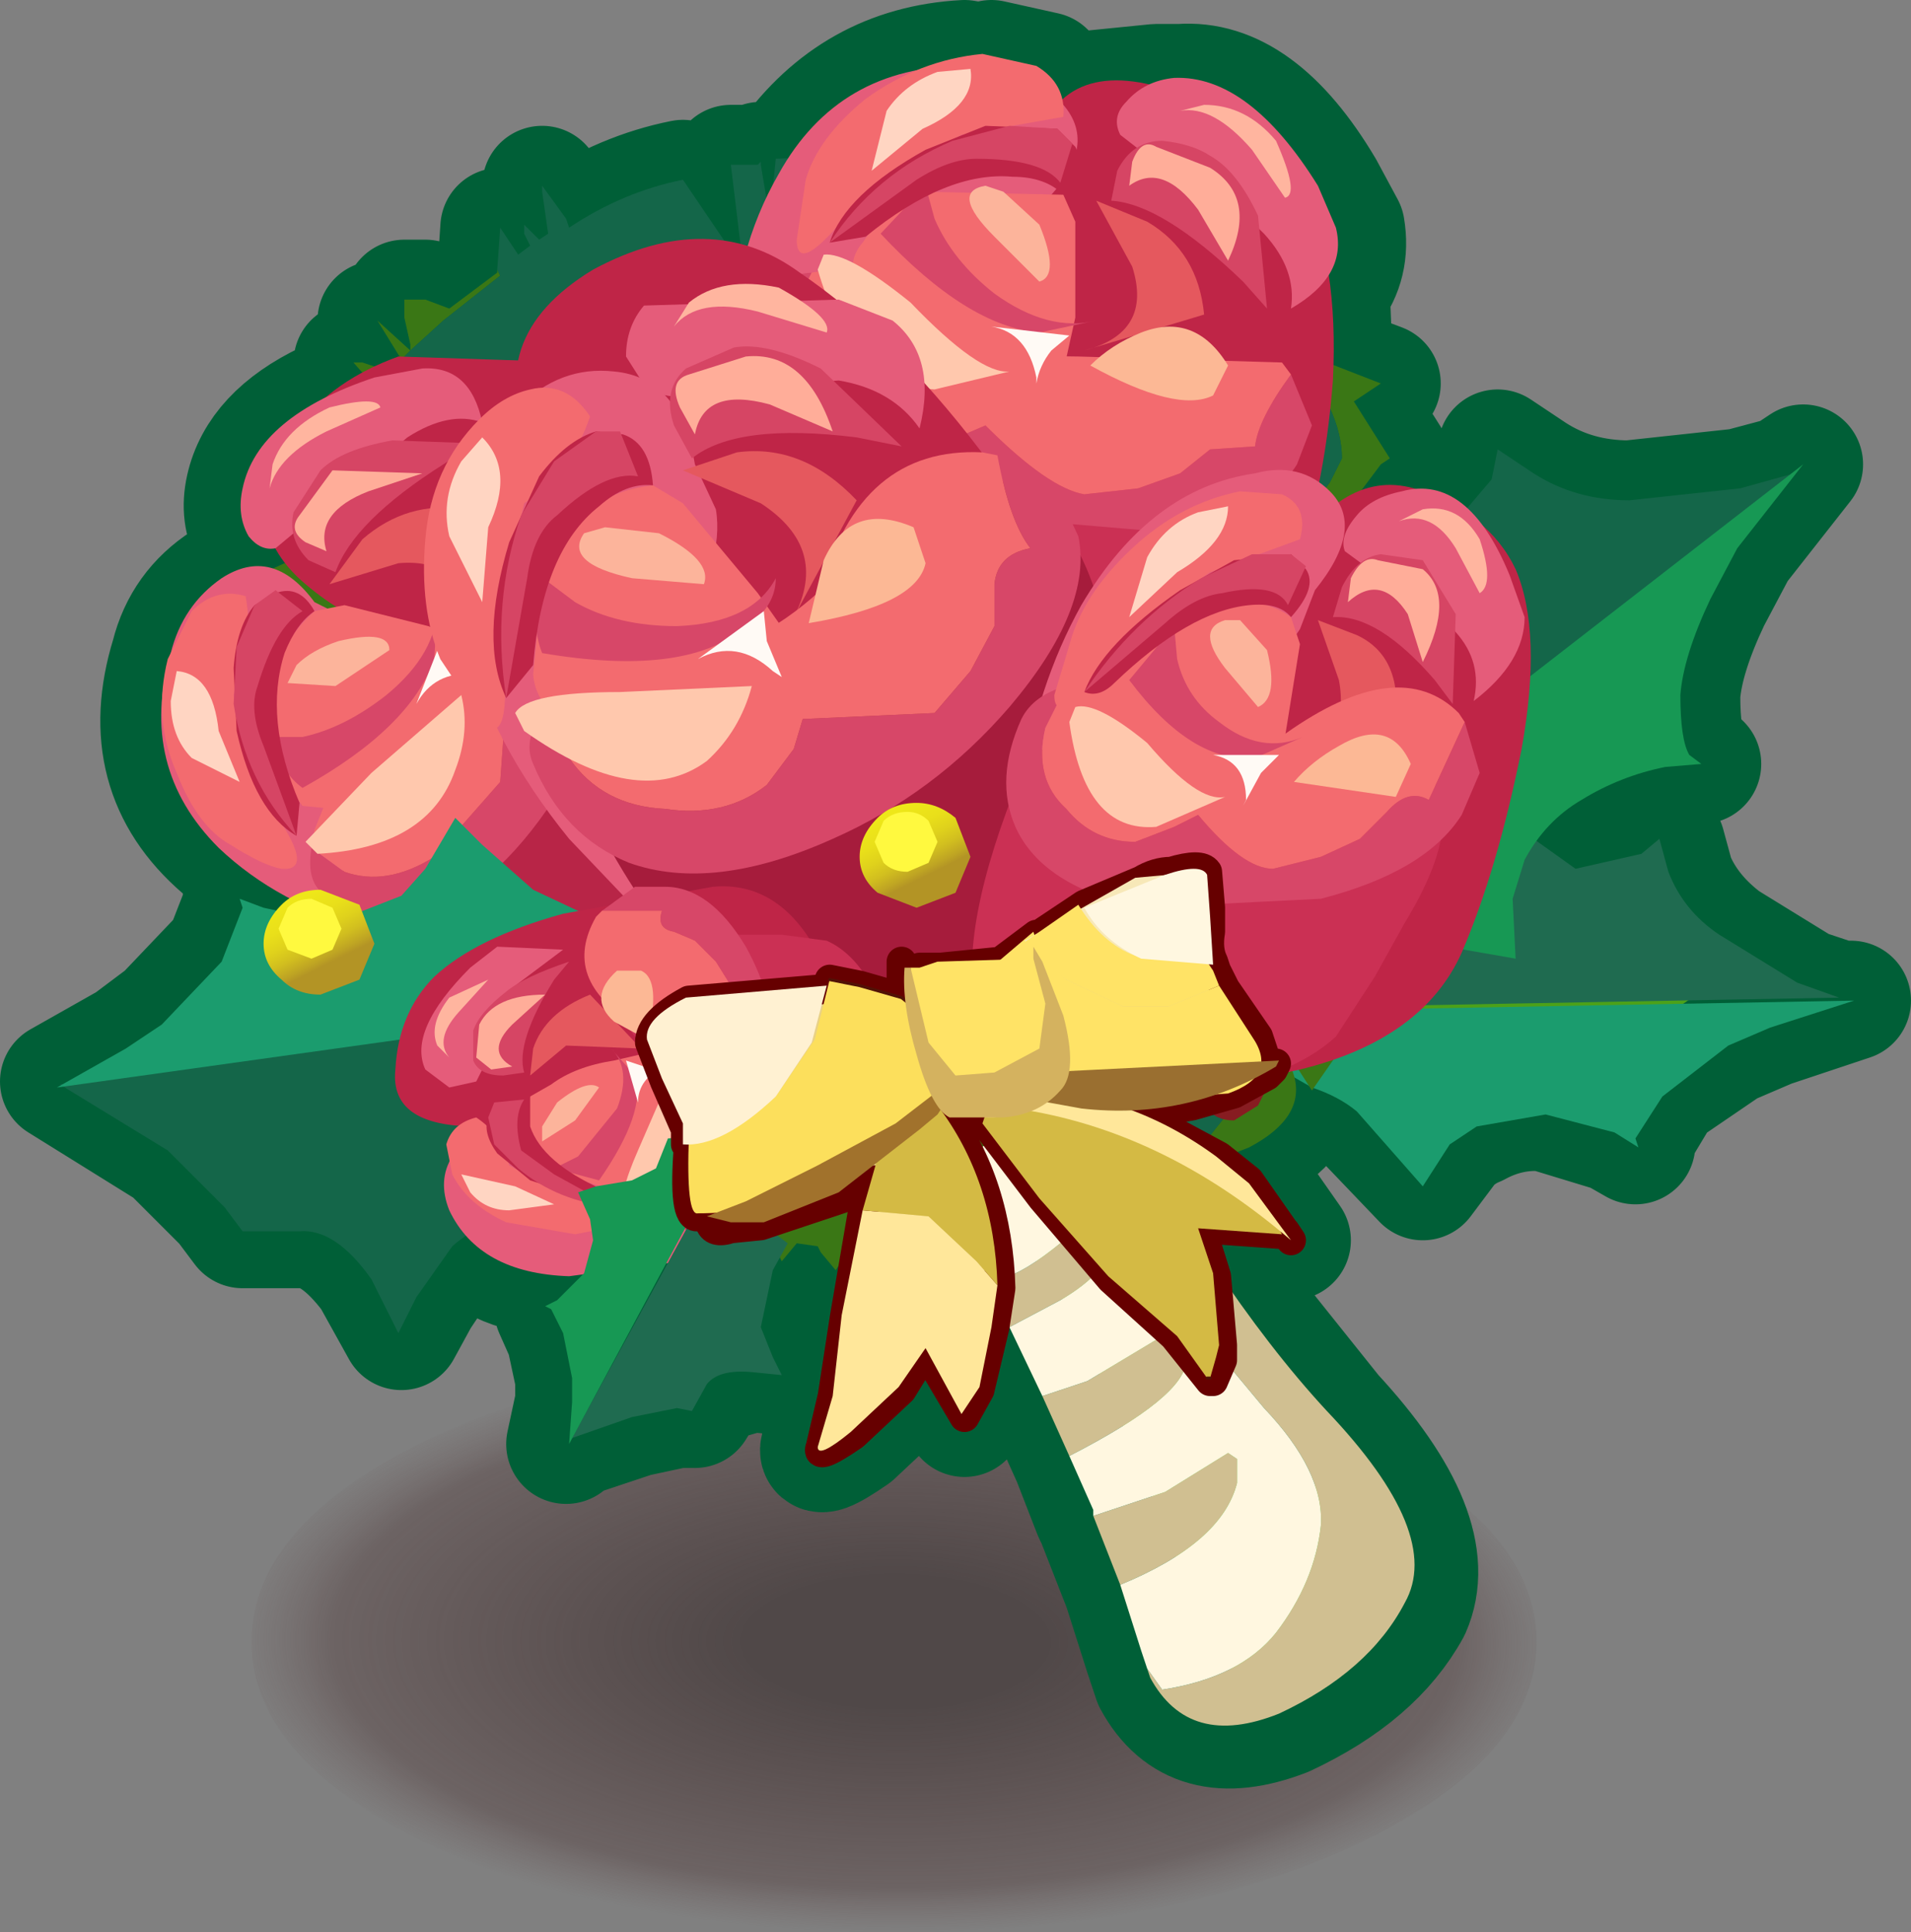 <?xml version="1.0" encoding="UTF-8" standalone="no"?>
<svg xmlns:xlink="http://www.w3.org/1999/xlink" height="32.25px" width="31.9px" xmlns="http://www.w3.org/2000/svg">
  <rect width="100%" height="100%" fill="#808080" stroke="none"/>
  <g transform="matrix(1.0, 0.0, 0.0, 1.0, 2.4, -0.05)">
    <path d="M4.9 24.0 Q8.05 22.6 12.55 22.6 16.95 22.6 20.1 24.0 23.25 25.45 23.25 27.45 23.25 29.45 20.1 30.9 16.95 32.3 12.55 32.3 8.05 32.3 4.9 30.9 1.8 29.45 1.8 27.45 1.8 25.45 4.9 24.0" fill="url(#gradient0)" fill-rule="evenodd" stroke="none"/>
    <path d="M23.2 7.95 Q23.9 8.4 24.8 8.4 L26.65 8.2 27.4 8.0 27.7 7.8 26.6 9.2 26.15 10.05 Q25.7 11.0 25.65 11.65 25.65 12.4 25.8 12.65 L26.0 12.8 25.4 12.85 Q24.65 13.0 24.0 13.4 L23.15 14.2 Q23.55 14.6 24.0 14.6 L25.1 14.4 25.4 14.15 25.55 14.7 Q25.8 15.3 26.4 15.75 L27.7 16.55 28.3 16.75 28.5 16.75 27.15 17.2 26.45 17.5 25.35 18.25 24.9 19.0 24.9 19.15 24.55 18.95 23.4 18.6 Q22.8 18.55 22.25 18.85 22.0 18.95 21.8 19.15 L21.35 19.75 20.25 18.6 19.55 18.15 19.5 18.25 19.4 18.1 19.2 18.1 Q19.4 18.75 18.45 19.2 L18.0 19.45 18.45 19.75 19.15 20.75 19.05 20.65 17.65 20.55 17.85 21.1 17.85 21.15 19.85 23.65 Q21.7 25.65 21.15 26.9 20.55 28.0 19.05 28.7 17.5 29.3 16.85 28.1 L16.8 27.95 16.7 27.65 16.35 26.55 15.9 25.4 15.85 25.3 15.5 24.4 15.05 23.4 14.45 22.2 14.25 21.85 14.2 22.2 13.95 23.25 13.7 23.7 13.05 22.6 12.65 23.25 11.85 24.0 Q11.2 24.45 11.3 24.2 L11.5 23.35 11.7 22.05 11.9 20.85 11.65 20.85 11.65 21.1 11.55 21.25 11.3 20.95 11.25 20.85 10.9 20.8 10.65 21.1 10.55 21.25 Q10.3 21.8 10.35 22.15 L10.55 22.7 10.65 23.0 10.15 22.95 9.45 23.15 9.2 23.55 8.9 23.55 8.2 23.7 7.15 24.05 8.25 22.0 7.05 24.15 7.2 23.45 7.2 23.05 7.05 22.35 6.85 21.9 6.95 21.75 7.35 21.4 7.05 21.35 Q5.9 21.35 5.35 20.65 L5.2 20.8 4.6 21.7 4.3 22.25 3.8 21.35 Q3.2 20.55 2.65 20.55 L1.65 20.55 1.35 20.15 0.45 19.25 -1.4 18.1 -0.25 17.45 0.35 17.0 1.35 15.95 1.7 15.05 1.65 14.9 2.1 15.1 2.3 15.2 2.3 15.15 2.45 15.05 1.3 14.2 Q-0.15 12.95 0.45 11.0 0.65 10.2 1.35 9.75 L2.1 9.6 2.3 9.5 2.15 9.25 1.8 9.0 Q1.6 8.65 1.7 8.2 1.9 7.3 3.05 6.75 L3.65 6.3 3.5 6.1 3.65 6.1 3.9 6.25 4.25 6.1 4.3 6.1 4.3 6.05 3.9 5.4 4.45 5.9 4.45 5.8 4.35 5.35 4.35 5.05 4.7 5.05 5.1 5.2 5.9 4.6 5.95 3.85 6.25 4.3 6.45 4.15 6.35 3.95 6.35 3.8 6.6 4.05 6.75 3.95 6.65 3.25 6.65 3.15 7.05 3.7 7.1 3.85 Q8.0 3.25 9.0 3.05 L9.65 4.0 9.95 4.05 9.8 2.8 10.25 2.8 10.3 2.75 10.3 2.8 10.35 3.45 10.5 3.1 10.55 2.7 10.75 2.7 Q11.85 1.15 13.7 1.05 L14.0 1.1 14.15 1.05 15.05 1.25 15.4 1.6 16.9 1.45 17.05 1.45 17.3 1.45 Q18.6 1.35 19.7 3.2 L20.05 3.85 Q20.15 4.45 19.8 4.9 L19.85 6.15 20.65 6.45 20.2 6.75 20.8 7.7 20.65 7.8 20.35 8.25 Q20.7 8.1 21.1 8.25 21.7 8.1 22.15 8.6 L22.5 8.05 22.6 7.55 23.2 7.95 M8.25 22.0 L8.65 21.25 8.25 22.0 M-1.4 18.1 L0.95 17.75 3.35 17.35 0.95 17.75 -1.4 18.1" fill="#4ca119" fill-rule="evenodd" stroke="none"/>
    <path d="M23.2 7.95 Q23.9 8.4 24.8 8.4 L26.65 8.2 27.4 8.0 27.7 7.8 26.6 9.2 26.15 10.05 Q25.7 11.0 25.65 11.65 25.65 12.4 25.8 12.65 L26.0 12.8 25.4 12.85 Q24.65 13.0 24.0 13.4 L23.15 14.2 Q23.55 14.6 24.0 14.6 L25.1 14.4 25.4 14.15 25.55 14.7 Q25.8 15.3 26.4 15.75 L27.7 16.55 28.3 16.75 28.5 16.75 27.15 17.2 26.45 17.5 25.35 18.25 24.9 19.0 24.9 19.15 24.55 18.95 23.4 18.6 Q22.8 18.55 22.25 18.85 22.0 18.95 21.8 19.15 L21.35 19.75 20.25 18.6 19.55 18.15 19.5 18.25 19.4 18.1 19.2 18.1 Q19.4 18.75 18.45 19.2 L18.0 19.45 18.45 19.75 19.15 20.75 19.05 20.65 17.65 20.55 17.85 21.1 17.85 21.15 19.85 23.65 Q21.7 25.65 21.15 26.9 20.55 28.0 19.05 28.7 17.5 29.3 16.85 28.1 L16.8 27.95 16.7 27.65 16.35 26.55 15.9 25.4 15.85 25.3 15.5 24.4 15.05 23.4 14.45 22.2 14.25 21.85 14.2 22.2 13.95 23.25 13.7 23.7 13.05 22.6 12.65 23.25 11.85 24.0 Q11.2 24.45 11.3 24.2 L11.5 23.35 11.7 22.05 11.9 20.85 11.65 20.85 11.65 21.1 11.55 21.25 11.3 20.95 11.25 20.85 10.9 20.8 10.65 21.1 10.55 21.25 Q10.3 21.8 10.35 22.15 L10.55 22.7 10.65 23.0 10.15 22.95 9.45 23.15 9.2 23.55 8.9 23.55 8.2 23.7 7.15 24.05 8.25 22.0 7.05 24.15 7.2 23.45 7.2 23.05 7.05 22.35 6.85 21.9 6.95 21.75 7.35 21.4 7.05 21.35 Q5.9 21.35 5.35 20.65 L5.2 20.8 4.6 21.7 4.3 22.25 3.8 21.35 Q3.2 20.55 2.65 20.55 L1.65 20.55 1.35 20.15 0.45 19.25 -1.4 18.1 -0.25 17.45 0.35 17.0 1.35 15.95 1.7 15.05 1.65 14.9 2.1 15.1 2.3 15.2 2.3 15.15 2.45 15.05 1.3 14.2 Q-0.15 12.95 0.45 11.0 0.65 10.2 1.35 9.75 L2.1 9.6 2.3 9.5 2.15 9.25 1.8 9.0 Q1.6 8.65 1.7 8.2 1.9 7.3 3.05 6.75 L3.65 6.3 3.5 6.1 3.65 6.1 3.9 6.25 4.25 6.1 4.3 6.1 4.3 6.05 3.9 5.4 4.45 5.9 4.45 5.8 4.35 5.35 4.35 5.05 4.7 5.05 5.1 5.2 5.9 4.6 5.95 3.85 6.25 4.3 6.45 4.15 6.35 3.95 6.35 3.8 6.6 4.05 6.75 3.95 6.65 3.25 6.65 3.15 7.05 3.7 7.1 3.85 Q8.0 3.25 9.0 3.05 L9.65 4.0 9.95 4.05 9.8 2.8 10.25 2.8 10.3 2.75 10.3 2.8 10.35 3.45 10.5 3.1 10.55 2.7 10.75 2.7 Q11.85 1.15 13.7 1.05 L14.0 1.1 14.15 1.05 15.05 1.25 15.4 1.6 16.9 1.45 17.05 1.45 17.3 1.45 Q18.6 1.35 19.7 3.2 L20.05 3.85 Q20.15 4.45 19.8 4.9 L19.85 6.15 20.65 6.45 20.2 6.75 20.8 7.7 20.65 7.8 20.35 8.25 Q20.7 8.1 21.1 8.25 21.7 8.1 22.15 8.6 L22.5 8.05 22.6 7.55 23.2 7.95 M3.35 17.35 L0.95 17.75 -1.4 18.1 M8.65 21.25 L8.25 22.0" fill="none" stroke="#005f37" stroke-linecap="round" stroke-linejoin="round" stroke-width="2.0"/>
    <path d="M12.45 12.65 L12.2 13.15 11.65 13.35 11.1 13.15 10.85 12.65 Q10.85 12.3 11.1 12.1 L11.65 11.9 12.2 12.1 12.45 12.65" fill="url(#gradient1)" fill-rule="evenodd" stroke="none"/>
    <path d="M12.0 12.45 L11.85 12.75 11.55 12.85 11.2 12.75 11.1 12.45 11.2 12.15 Q11.35 12.0 11.55 12.0 L11.85 12.15 12.0 12.45" fill="#fff93f" fill-rule="evenodd" stroke="none"/>
    <path d="M26.3 15.65 L27.6 16.45 28.3 16.7 17.35 16.9 Q17.35 16.65 18.2 16.3 L19.25 15.7 19.35 14.95 19.25 14.6 20.05 14.7 Q20.9 14.65 21.55 14.05 L22.15 13.45 22.4 13.05 22.85 13.8 23.9 14.55 25.0 14.3 25.3 14.05 25.45 14.6 Q25.7 15.25 26.3 15.65" fill="#1f6b50" fill-rule="evenodd" stroke="none"/>
    <path d="M27.15 17.2 L26.45 17.5 25.35 18.35 24.9 19.05 24.95 19.2 24.55 18.95 23.4 18.65 22.25 18.85 21.8 19.15 21.35 19.85 20.25 18.6 Q19.95 18.35 19.5 18.2 L19.15 18.0 18.8 18.3 18.5 17.85 17.75 17.15 17.6 16.95 28.55 16.75 27.15 17.2" fill="#1b9c6e" fill-rule="evenodd" stroke="none"/>
    <path d="M18.75 5.15 Q19.05 4.9 19.6 4.75 L19.2 5.55 19.75 6.1 20.65 6.45 20.2 6.75 20.8 7.7 20.65 7.8 20.2 8.4 21.4 9.2 21.4 9.15 21.7 10.8 21.1 10.85 21.75 11.15 21.75 11.75 21.75 12.1 21.85 12.15 22.25 12.4 22.3 12.5 21.75 12.9 21.8 12.9 22.25 13.25 21.55 13.7 21.3 14.75 20.6 16.2 20.9 16.75 20.65 16.75 Q20.85 16.9 20.65 16.85 20.5 16.8 20.3 17.1 L19.5 18.25 19.05 17.55 19.2 18.0 Q19.4 18.7 18.45 19.2 L15.8 20.25 15.5 19.8 15.45 19.85 15.35 20.35 15.25 20.4 14.5 19.45 14.65 20.55 14.55 20.6 14.0 19.95 13.7 20.75 11.95 20.85 11.65 20.85 11.65 21.1 11.55 21.25 11.3 20.95 11.25 20.85 10.9 20.8 10.65 21.1 10.6 21.0 10.55 20.8 9.15 20.5 8.9 20.15 8.65 20.25 8.6 20.35 8.45 20.3 8.25 20.05 7.9 19.8 7.65 19.9 7.6 20.0 6.75 19.5 6.7 19.5 6.45 19.75 6.45 19.35 6.3 19.25 6.05 19.3 5.55 19.15 5.5 18.65 4.9 18.45 3.9 18.05 4.3 17.35 4.2 17.3 3.2 17.55 3.8 16.75 3.2 16.65 3.15 16.25 3.05 15.8 2.7 15.75 2.7 15.35 2.75 15.2 2.85 15.05 Q2.3 14.0 2.25 12.65 L2.3 12.65 2.6 12.65 Q3.05 12.5 3.1 12.2 L2.2 11.9 2.55 11.55 2.6 11.55 2.25 11.25 2.2 11.25 2.3 10.2 1.8 9.7 2.35 9.45 2.4 9.45 2.55 9.0 2.45 8.95 2.25 8.6 2.3 8.6 2.75 8.7 2.8 8.4 2.85 8.35 Q3.2 7.4 3.85 6.5 L3.5 6.1 3.65 6.1 4.1 6.25 4.3 6.05 3.9 5.4 4.45 5.9 4.45 5.8 4.35 5.35 4.35 5.05 4.7 5.05 5.1 5.2 5.9 4.6 5.9 4.55 5.95 4.65 5.0 5.4 4.45 5.9 4.3 6.05 3.95 6.65 4.15 7.0 4.35 7.3 3.95 7.8 Q3.55 8.25 3.55 8.85 L3.65 10.1 3.4 10.95 3.2 11.6 3.6 12.0 4.3 12.35 3.75 13.15 3.35 13.95 3.65 14.5 Q3.95 14.9 4.3 14.9 L4.15 15.3 Q4.15 15.8 4.6 15.95 L5.7 16.2 5.85 17.15 5.95 18.0 Q6.1 18.0 6.1 18.1 L6.3 17.8 Q6.45 17.65 6.7 17.65 L7.15 18.15 Q7.5 18.6 8.25 18.45 L8.6 19.15 9.05 18.85 9.55 18.65 10.45 19.15 11.35 19.75 11.85 19.5 12.4 19.35 12.65 19.95 12.75 20.05 13.35 18.85 13.85 18.85 14.6 19.2 Q15.05 19.55 15.45 19.6 L15.7 19.0 Q16.65 19.55 16.95 19.55 17.25 19.55 17.8 19.0 L18.4 18.25 Q18.05 17.55 18.7 17.35 L19.6 17.3 19.9 16.85 20.2 16.1 Q20.15 15.8 20.5 15.55 L20.85 15.1 20.65 14.55 21.05 13.85 21.45 12.65 Q21.45 12.15 20.9 11.8 L21.25 11.45 20.9 10.65 20.4 9.85 20.55 9.7 20.75 9.65 20.0 9.15 19.5 8.5 19.8 8.1 20.0 7.7 Q20.0 6.9 19.2 5.95 18.9 5.65 18.75 5.15 M21.75 12.9 L21.7 12.8 21.7 12.9 21.75 12.9" fill="#3a7715" fill-rule="evenodd" stroke="none"/>
    <path d="M5.9 4.55 L5.95 3.85 6.25 4.3 6.45 4.15 6.35 3.95 6.35 3.8 6.6 4.05 6.75 3.95 6.65 3.25 6.65 3.15 7.05 3.7 7.1 3.85 Q8.0 3.25 9.0 3.05 L9.95 4.45 10.0 4.45 9.8 2.8 10.25 2.8 10.3 2.75 10.3 2.8 10.45 3.7 10.55 2.7 11.95 2.65 12.4 2.65 12.65 2.25 12.9 2.65 13.6 2.75 13.9 2.5 14.05 2.8 14.6 2.95 14.9 2.65 14.9 2.6 15.0 3.05 16.0 3.4 16.65 2.6 16.6 3.7 Q17.55 4.15 18.5 4.9 L18.75 5.15 Q18.9 5.65 19.2 5.95 20.0 6.9 20.0 7.7 L19.8 8.1 19.5 8.5 20.0 9.15 20.75 9.65 20.55 9.7 20.4 9.85 20.9 10.65 21.25 11.45 20.9 11.8 Q21.45 12.15 21.45 12.65 L21.05 13.85 20.65 14.55 20.85 15.1 20.5 15.55 Q20.15 15.8 20.2 16.1 L19.9 16.85 19.6 17.3 18.7 17.35 Q18.05 17.55 18.4 18.25 L17.8 19.0 Q17.25 19.55 16.95 19.55 16.65 19.55 15.7 19.0 L15.45 19.6 Q15.05 19.55 14.6 19.2 L13.85 18.85 13.35 18.85 12.75 20.05 12.65 19.95 12.4 19.35 11.85 19.5 11.35 19.75 10.45 19.15 9.55 18.65 9.05 18.85 8.6 19.15 8.25 18.45 Q7.5 18.6 7.15 18.15 L6.7 17.65 Q6.45 17.65 6.3 17.8 L6.1 18.1 Q6.1 18.0 5.95 18.0 L5.85 17.15 5.7 16.2 4.6 15.95 Q4.15 15.8 4.15 15.3 L4.3 14.9 Q3.95 14.9 3.65 14.5 L3.35 13.95 3.75 13.15 4.3 12.35 3.6 12.0 3.2 11.6 3.4 10.95 3.65 10.1 3.55 8.85 Q3.55 8.25 3.95 7.8 L4.35 7.3 4.15 7.0 3.95 6.65 4.3 6.05 4.45 5.9 5.0 5.4 5.95 4.65 5.9 4.55 M16.9 5.25 L16.0 5.15 15.3 5.0 14.25 5.05 14.2 4.15 14.0 4.15 Q12.45 4.95 11.65 4.6 11.1 4.45 10.45 5.0 L9.55 5.6 9.3 5.15 9.2 5.35 8.95 5.35 8.65 5.25 8.3 5.05 7.95 5.05 7.95 5.95 Q8.15 5.8 8.05 6.25 7.85 6.1 7.7 6.1 L7.8 6.3 7.4 6.3 6.5 5.8 Q6.9 6.75 6.9 7.95 L6.5 7.9 5.95 7.95 6.2 8.55 6.3 9.3 Q6.3 9.75 5.7 10.2 L5.05 10.75 5.35 11.45 5.5 12.05 5.3 12.5 4.7 12.55 4.55 14.0 Q4.55 14.6 4.9 14.55 L6.15 14.6 5.95 14.85 Q5.8 15.0 5.8 15.2 L7.15 15.55 8.85 15.8 Q8.6 17.2 9.65 17.2 L10.75 17.3 11.55 18.55 12.65 17.95 13.9 17.35 14.45 17.8 14.75 18.45 15.15 18.45 15.5 17.8 15.85 17.45 16.15 17.8 16.65 17.8 17.7 17.45 Q18.25 17.0 18.9 16.85 L18.7 16.4 19.5 16.4 19.3 14.6 Q19.3 13.95 19.55 13.6 19.7 13.4 20.3 13.1 L19.85 12.3 19.4 11.25 19.8 10.7 20.15 10.2 18.8 9.0 Q18.1 8.35 18.25 7.7 18.3 7.1 17.55 6.65 16.7 6.15 16.7 5.75 L16.9 5.25 M6.15 16.1 L6.25 16.25 6.8 16.1 6.15 16.1" fill="#146649" fill-rule="evenodd" stroke="none"/>
    <path d="M16.9 5.25 L16.7 5.75 Q16.7 6.15 17.55 6.65 18.3 7.1 18.25 7.7 18.1 8.35 18.8 9.0 L20.15 10.2 19.8 10.7 19.4 11.25 19.85 12.3 20.3 13.1 Q19.7 13.4 19.55 13.6 19.3 13.95 19.3 14.6 L19.5 16.4 18.7 16.4 18.9 16.85 Q18.25 17.0 17.7 17.45 L16.65 17.8 16.15 17.8 15.85 17.45 15.5 17.8 15.15 18.45 14.75 18.45 14.45 17.8 13.9 17.35 12.65 17.95 11.55 18.55 10.75 17.3 9.65 17.2 Q8.6 17.2 8.85 15.8 L7.15 15.55 5.8 15.2 Q5.8 15.0 5.95 14.85 L6.15 14.6 4.9 14.55 Q4.55 14.6 4.55 14.0 L4.7 12.55 5.3 12.5 5.5 12.05 5.35 11.45 5.05 10.75 5.7 10.2 Q6.3 9.75 6.3 9.3 L6.2 8.55 5.95 7.95 6.5 7.9 6.9 7.95 Q6.9 6.75 6.5 5.8 L7.4 6.3 7.8 6.3 7.7 6.1 Q7.85 6.1 8.05 6.25 8.15 5.8 7.95 5.95 L7.95 5.05 8.3 5.05 8.65 5.25 8.95 5.35 9.2 5.35 9.3 5.15 9.55 5.6 10.45 5.0 Q11.1 4.45 11.65 4.6 12.45 4.95 14.0 4.15 L14.2 4.15 14.25 5.05 15.3 5.0 16.0 5.15 16.9 5.25 M13.35 6.5 L12.15 7.25 11.0 6.95 10.0 6.4 9.1 7.8 8.0 9.3 8.0 9.4 7.85 9.4 7.05 9.75 Q6.35 10.0 6.45 10.35 L8.55 11.45 8.45 11.6 7.55 12.35 6.45 13.0 6.6 13.0 Q7.05 12.8 7.8 14.1 8.55 15.4 8.8 15.4 L9.5 14.65 10.4 13.75 10.7 13.55 10.6 13.85 10.45 14.8 13.2 16.4 Q13.2 14.7 13.7 14.45 L14.9 15.65 16.7 13.55 15.6 12.6 14.9 11.75 Q14.9 11.1 16.7 8.7 16.3 8.25 15.3 7.95 14.8 7.8 14.8 6.9 14.8 5.95 15.05 5.35 14.5 5.55 13.35 6.5" fill="#6cc237" fill-rule="evenodd" stroke="none"/>
    <path d="M13.35 6.5 Q14.5 5.55 15.05 5.35 14.8 5.95 14.8 6.9 14.8 7.8 15.3 7.95 16.3 8.25 16.7 8.7 14.9 11.1 14.9 11.75 L15.6 12.6 16.7 13.55 14.9 15.65 13.7 14.45 Q13.2 14.7 13.2 16.4 L10.45 14.8 10.6 13.85 10.7 13.55 10.4 13.75 9.5 14.65 8.8 15.4 Q8.55 15.4 7.8 14.1 7.05 12.8 6.6 13.0 L6.45 13.0 7.55 12.35 8.45 11.6 8.55 11.45 6.45 10.35 Q6.35 10.0 7.05 9.75 L7.85 9.4 8.0 9.4 8.0 9.3 9.1 7.8 10.0 6.4 11.0 6.95 12.15 7.25 13.35 6.5" fill="#88db54" fill-rule="evenodd" stroke="none"/>
    <path d="M5.6 9.55 L5.35 10.05 4.85 10.25 4.3 10.1 4.1 9.6 4.3 9.1 Q4.5 8.9 4.85 8.85 L5.35 9.05 5.6 9.55" fill="url(#gradient2)" fill-rule="evenodd" stroke="none"/>
    <path d="M5.15 9.35 L5.05 9.65 4.7 9.85 4.4 9.7 4.3 9.4 4.4 9.1 4.7 9.0 5.05 9.05 5.15 9.35" fill="#e51717" fill-rule="evenodd" stroke="none"/>
    <path d="M12.2 19.45 L11.9 20.1 Q11.65 20.4 11.2 20.4 10.8 20.4 10.5 20.1 10.2 19.9 10.2 19.5 10.2 19.1 10.5 18.75 10.8 18.5 11.2 18.5 L11.9 18.75 12.2 19.45" fill="url(#gradient3)" fill-rule="evenodd" stroke="none"/>
    <path d="M11.65 19.2 L11.5 19.6 11.05 19.75 10.65 19.6 10.5 19.2 Q10.5 18.95 10.65 18.8 10.85 18.65 11.05 18.65 L11.5 18.8 11.65 19.2" fill="#e51717" fill-rule="evenodd" stroke="none"/>
    <path d="M13.4 19.1 L13.25 19.55 12.75 19.75 12.3 19.55 12.05 19.1 12.25 18.65 Q12.4 18.45 12.7 18.45 L13.2 18.65 13.4 19.1" fill="url(#gradient4)" fill-rule="evenodd" stroke="none"/>
    <path d="M13.0 18.95 L12.9 19.2 12.6 19.3 12.3 19.2 12.2 18.95 12.3 18.65 12.6 18.55 12.9 18.65 13.0 18.95" fill="#e2dd27" fill-rule="evenodd" stroke="none"/>
    <path d="M18.8 18.1 L18.6 18.5 18.2 18.75 Q17.9 18.75 17.75 18.55 L17.55 18.15 17.75 17.7 Q17.9 17.55 18.2 17.55 L18.6 17.65 18.8 18.1" fill="url(#gradient5)" fill-rule="evenodd" stroke="none"/>
    <path d="M18.45 17.9 L18.35 18.2 18.1 18.3 17.8 18.2 17.7 17.95 17.8 17.75 Q17.95 17.6 18.1 17.6 L18.35 17.75 18.45 17.9" fill="#e51717" fill-rule="evenodd" stroke="none"/>
    <path d="M18.2 16.8 L18.05 17.15 17.7 17.3 17.3 17.15 17.15 16.8 17.3 16.45 Q17.45 16.3 17.7 16.3 L18.05 16.45 18.2 16.8" fill="url(#gradient6)" fill-rule="evenodd" stroke="none"/>
    <path d="M17.9 16.65 L17.8 16.9 17.6 16.95 17.4 16.9 17.3 16.65 17.4 16.45 17.6 16.4 17.8 16.45 17.9 16.65" fill="#fff93f" fill-rule="evenodd" stroke="none"/>
    <path d="M20.15 15.5 L19.95 16.0 19.45 16.2 Q19.1 16.2 18.9 16.0 L18.7 15.5 Q18.7 15.2 18.85 15.0 19.05 14.8 19.4 14.8 L19.9 15.0 20.15 15.5" fill="url(#gradient7)" fill-rule="evenodd" stroke="none"/>
    <path d="M19.75 15.3 L19.6 15.6 19.3 15.7 19.0 15.6 18.9 15.3 18.95 15.0 19.25 14.9 19.55 15.0 19.75 15.3" fill="#fff93f" fill-rule="evenodd" stroke="none"/>
    <path d="M20.9 11.65 L20.7 12.15 20.2 12.35 Q19.85 12.35 19.65 12.15 L19.45 11.65 Q19.45 11.35 19.6 11.15 19.8 10.95 20.15 10.95 L20.65 11.15 20.9 11.65" fill="url(#gradient8)" fill-rule="evenodd" stroke="none"/>
    <path d="M20.5 11.45 L20.35 11.75 20.05 11.85 19.75 11.75 19.65 11.45 19.7 11.15 20.0 11.05 20.3 11.15 20.5 11.45" fill="#fff93f" fill-rule="evenodd" stroke="none"/>
    <path d="M20.35 12.4 L20.2 12.75 19.85 12.9 19.45 12.75 19.3 12.4 19.45 12.05 Q19.6 11.9 19.85 11.9 20.05 11.9 20.2 12.05 L20.35 12.4" fill="url(#gradient9)" fill-rule="evenodd" stroke="none"/>
    <path d="M20.05 12.25 L19.95 12.5 19.75 12.55 19.55 12.5 19.45 12.25 19.55 12.05 19.75 12.0 19.95 12.05 20.05 12.25" fill="#fff93f" fill-rule="evenodd" stroke="none"/>
    <path d="M18.15 5.9 L17.95 6.35 17.45 6.55 Q17.15 6.55 16.95 6.35 L16.75 5.9 16.95 5.4 17.45 5.2 17.95 5.4 18.15 5.9" fill="url(#gradient10)" fill-rule="evenodd" stroke="none"/>
    <path d="M17.75 5.7 L17.6 6.0 17.35 6.1 17.05 6.0 16.9 5.7 17.05 5.45 Q17.15 5.3 17.35 5.3 L17.6 5.45 17.75 5.7" fill="#e51717" fill-rule="evenodd" stroke="none"/>
    <path d="M21.55 10.15 L21.25 10.95 Q20.95 11.3 20.45 11.3 20.0 11.3 19.65 10.95 19.3 10.65 19.3 10.2 19.3 9.75 19.6 9.45 19.95 9.15 20.4 9.15 20.9 9.15 21.2 9.45 L21.55 10.15" fill="url(#gradient11)" fill-rule="evenodd" stroke="none"/>
    <path d="M20.9 9.95 L20.7 10.35 20.25 10.55 Q19.95 10.55 19.8 10.35 L19.6 9.95 Q19.6 9.65 19.8 9.5 19.95 9.3 20.25 9.3 L20.7 9.5 20.9 9.95" fill="#e51717" fill-rule="evenodd" stroke="none"/>
    <path d="M10.75 10.5 Q10.3 12.65 8.75 12.45 7.15 12.3 6.15 11.15 L5.35 10.6 Q4.0 10.9 2.7 9.8 1.4 8.7 2.6 7.15 3.15 6.4 4.25 6.0 L7.3 6.1 Q9.0 6.7 10.1 7.45 11.2 8.25 10.75 10.5" fill="#bf2547" fill-rule="evenodd" stroke="none"/>
    <path d="M1.3 9.7 Q2.15 9.15 2.85 10.1 L3.35 10.35 Q3.85 10.9 3.75 12.2 3.65 13.5 4.8 14.8 L6.0 15.85 3.75 15.55 Q2.25 15.15 1.25 14.2 -0.1 12.85 0.45 10.95 0.65 10.15 1.3 9.7" fill="#e55c7a" fill-rule="evenodd" stroke="none"/>
    <path d="M5.35 8.55 L5.4 10.5 Q5.35 9.35 4.25 9.45 L3.1 9.8 3.65 9.05 Q4.4 8.4 5.35 8.55" fill="#e5585e" fill-rule="evenodd" stroke="none"/>
    <path d="M2.65 13.5 Q2.3 13.05 2.2 12.4 1.9 11.1 2.85 10.25 L3.35 10.15 4.75 10.5 5.55 10.85 Q6.25 11.3 5.85 12.2 5.45 13.25 4.2 13.65 L2.65 13.5" fill="#f36b6f" fill-rule="evenodd" stroke="none"/>
    <path d="M3.35 14.35 L3.75 13.25 4.3 12.75 5.0 12.35 Q5.9 11.7 5.75 9.9 5.7 8.7 6.6 8.05 7.65 7.25 8.95 8.55 L9.65 9.15 10.25 9.9 Q10.8 11.2 9.4 14.15 7.65 17.75 3.55 15.15 3.25 14.9 3.35 14.35" fill="#b82547" fill-rule="evenodd" stroke="none"/>
    <path d="M6.55 7.15 L7.4 7.05 Q7.7 7.15 8.0 7.4 8.65 8.1 8.3 9.95 7.9 11.7 7.0 13.15 5.95 14.85 4.75 15.25 3.8 15.55 3.05 15.0 2.7 14.8 2.8 14.2 L3.35 14.6 Q4.05 14.85 4.85 14.35 L5.95 13.1 6.0 12.4 5.9 12.0 Q7.15 11.25 7.4 10.7 L7.55 9.9 7.6 9.2 7.3 8.7 Q7.15 8.35 7.5 7.95 L6.55 7.15" fill="#d74768" fill-rule="evenodd" stroke="none"/>
    <path d="M2.8 14.2 L2.85 13.9 3.15 13.15 3.4 12.85 4.15 12.35 Q4.85 11.75 5.3 10.4 4.8 8.35 6.35 7.3 L6.55 7.15 7.5 7.95 Q7.15 8.35 7.3 8.7 L7.6 9.2 7.55 9.9 7.4 10.7 Q7.15 11.25 5.9 12.0 L6.0 12.4 5.95 13.1 4.85 14.35 Q4.05 14.85 3.35 14.6 L2.8 14.2" fill="#f36b6f" fill-rule="evenodd" stroke="none"/>
    <path d="M0.8 10.25 Q1.2 9.85 1.7 10.0 1.85 10.8 1.5 11.65 L1.7 12.35 2.1 13.5 Q2.9 14.6 2.3 14.55 2.0 14.5 1.45 14.15 0.9 13.85 0.55 12.95 0.15 12.05 0.4 11.05 L0.8 10.25" fill="#f36b6f" fill-rule="evenodd" stroke="none"/>
    <path d="M0.55 11.25 Q1.15 11.3 1.25 12.25 L1.6 13.1 0.8 12.7 Q0.45 12.35 0.45 11.75 L0.55 11.25" fill="#ffd5c2" fill-rule="evenodd" stroke="none"/>
    <path d="M2.2 9.2 Q1.95 9.25 1.75 9.0 1.55 8.65 1.65 8.2 1.9 7.0 3.85 6.35 L4.65 6.2 Q5.45 6.15 5.65 7.1 5.1 6.9 4.4 7.35 L3.1 8.45 2.2 9.2" fill="#e55c7a" fill-rule="evenodd" stroke="none"/>
    <path d="M2.1 8.2 L2.15 7.8 Q2.35 7.2 3.1 6.85 3.9 6.65 3.95 6.85 L3.05 7.25 Q2.25 7.65 2.1 8.2" fill="#ffb59f" fill-rule="evenodd" stroke="none"/>
    <path d="M2.9 14.3 L2.7 14.1 3.8 12.95 5.3 11.65 Q5.45 12.25 5.2 12.9 4.75 14.2 2.9 14.3" fill="#ffc8ad" fill-rule="evenodd" stroke="none"/>
    <path d="M5.6 10.4 L5.3 9.55 Q5.3 8.65 6.2 8.3 L6.6 8.7 Q6.75 9.25 5.6 10.4" fill="#fcb895" fill-rule="evenodd" stroke="none"/>
    <path d="M2.65 13.2 Q2.3 12.95 2.1 12.35 L2.65 12.35 Q3.35 12.2 4.05 11.65 4.9 10.95 4.9 10.15 L4.85 11.05 Q4.45 12.2 2.65 13.2" fill="#d74768" fill-rule="evenodd" stroke="none"/>
    <path d="M3.2 9.6 L2.75 9.4 Q2.4 9.05 2.5 8.6 L2.95 7.9 Q3.3 7.55 4.15 7.4 L5.55 7.45 Q5.3 7.6 5.0 7.8 3.5 8.75 3.2 9.6" fill="#d64564" fill-rule="evenodd" stroke="none"/>
    <path d="M2.55 14.0 Q1.85 13.6 1.55 12.25 L1.5 11.2 Q1.55 10.5 1.85 10.15 L2.2 9.95 Q2.6 9.8 2.85 10.25 2.55 10.45 2.35 10.95 2.0 12.05 2.6 13.45 L2.55 14.0" fill="#bf2547" fill-rule="evenodd" stroke="none"/>
    <path d="M4.55 11.8 L5.0 10.65 5.15 11.0 5.6 11.3 5.5 11.3 Q4.85 11.25 4.55 11.8" fill="#fffaf5" fill-rule="evenodd" stroke="none"/>
    <path d="M2.4 11.45 L2.55 11.15 Q2.8 10.9 3.25 10.75 4.1 10.55 4.1 10.9 L3.2 11.5 2.4 11.45" fill="#fcb49b" fill-rule="evenodd" stroke="none"/>
    <path d="M2.55 14.0 Q1.7 13.1 1.5 11.8 L1.55 10.85 1.85 10.15 2.2 9.9 2.65 10.25 Q2.2 10.5 1.9 11.5 1.75 11.9 2.0 12.5 L2.55 14.0" fill="#d64564" fill-rule="evenodd" stroke="none"/>
    <path d="M3.05 9.25 L2.7 9.1 Q2.4 8.9 2.6 8.65 L3.15 7.9 4.65 7.95 3.75 8.25 Q2.85 8.6 3.05 9.25" fill="#ffad99" fill-rule="evenodd" stroke="none"/>
    <path d="M1.65 20.6 L1.35 20.2 0.4 19.25 -1.4 18.15 10.05 16.6 9.1 17.4 7.95 18.3 7.8 19.4 7.8 19.95 6.75 20.1 Q5.65 20.4 5.15 20.85 L4.55 21.7 4.25 22.3 3.8 21.4 Q3.2 20.55 2.6 20.6 L1.65 20.6" fill="#146649" fill-rule="evenodd" stroke="none"/>
    <path d="M4.7 14.55 L5.2 13.7 5.65 14.15 6.5 14.9 7.35 15.3 8.25 15.05 Q8.15 15.2 8.9 15.75 L9.8 16.4 10.0 16.6 -1.45 18.2 -0.3 17.55 0.3 17.15 1.3 16.1 1.65 15.2 1.6 15.05 2.0 15.2 3.15 15.45 4.3 15.0 4.7 14.55" fill="#1b9c6e" fill-rule="evenodd" stroke="none"/>
    <path d="M19.35 3.2 Q19.95 4.4 19.85 6.4 19.7 8.35 19.15 9.7 18.6 11.1 16.2 11.3 13.8 11.5 13.65 9.8 13.55 8.2 14.45 6.8 L14.1 5.3 14.8 2.8 Q15.15 1.0 16.95 1.5 18.7 1.95 19.35 3.2" fill="#bf2547" fill-rule="evenodd" stroke="none"/>
    <path d="M15.15 3.3 L15.0 3.95 Q14.55 4.6 13.2 4.9 11.85 5.15 10.75 6.75 L10.0 8.35 9.8 5.95 Q9.85 4.25 10.6 2.95 11.6 1.15 13.7 1.15 14.6 1.05 15.2 1.65 16.0 2.35 15.15 3.3" fill="#e55c7a" fill-rule="evenodd" stroke="none"/>
    <path d="M17.7 5.3 L15.7 5.9 Q16.85 5.6 16.5 4.5 L15.9 3.4 16.75 3.75 Q17.6 4.25 17.7 5.3" fill="#e5585e" fill-rule="evenodd" stroke="none"/>
    <path d="M12.0 4.1 Q12.35 3.55 13.0 3.25 L15.35 3.3 15.55 3.75 15.55 5.35 15.35 6.25 Q15.0 7.05 14.0 6.95 12.85 6.8 12.25 5.7 11.55 4.6 12.0 4.1" fill="#f36b6f" fill-rule="evenodd" stroke="none"/>
    <path d="M11.4 5.15 L12.55 5.15 Q12.9 5.2 13.2 5.55 L13.8 6.15 16.45 6.2 Q17.65 5.75 18.6 6.5 19.6 7.35 18.55 9.05 L18.1 9.9 17.45 10.8 Q16.25 11.75 12.9 11.2 8.85 10.55 10.65 5.55 10.7 5.15 11.4 5.15" fill="#cb3054" fill-rule="evenodd" stroke="none"/>
    <path d="M19.15 6.3 L19.5 7.15 19.25 7.8 Q18.7 8.7 16.7 8.9 L13.15 8.6 Q11.2 8.05 10.5 6.95 9.95 6.05 10.4 5.05 10.5 4.65 11.15 4.6 L10.8 5.3 Q10.75 6.1 11.4 6.75 12.1 7.35 12.9 7.45 L13.7 7.3 14.05 7.15 Q15.1 8.2 15.7 8.3 L16.6 8.2 17.3 7.95 17.8 7.55 18.55 7.5 Q18.6 7.05 19.15 6.3" fill="#d74768" fill-rule="evenodd" stroke="none"/>
    <path d="M11.15 4.6 L11.45 4.55 12.3 4.6 12.7 4.75 13.35 5.4 Q14.15 6.0 15.6 6.0 L19.0 6.1 19.15 6.3 Q18.6 7.05 18.55 7.5 L17.8 7.55 17.3 7.95 16.6 8.2 15.7 8.3 Q15.1 8.2 14.05 7.15 L13.7 7.3 12.9 7.45 Q12.1 7.35 11.4 6.75 10.75 6.1 10.8 5.3 L11.15 4.6" fill="#f36b6f" fill-rule="evenodd" stroke="none"/>
    <path d="M15.35 2.0 L13.65 2.3 12.95 2.7 11.85 3.5 Q10.9 4.7 10.9 4.05 L11.05 3.05 Q11.25 2.35 12.05 1.7 12.95 1.05 14.0 0.95 L14.9 1.15 Q15.4 1.45 15.35 2.0" fill="#f36b6f" fill-rule="evenodd" stroke="none"/>
    <path d="M13.8 1.2 Q13.9 1.8 13.0 2.2 L12.15 2.9 12.4 1.9 Q12.7 1.45 13.25 1.25 L13.8 1.2" fill="#ffd5c2" fill-rule="evenodd" stroke="none"/>
    <path d="M16.3 2.3 Q16.15 2.0 16.4 1.75 16.7 1.4 17.2 1.35 18.45 1.3 19.6 3.15 L19.9 3.85 Q20.1 4.65 19.15 5.2 19.25 4.55 18.7 3.95 18.05 3.3 17.2 3.0 L16.3 2.3" fill="#e55c7a" fill-rule="evenodd" stroke="none"/>
    <path d="M17.3 1.9 L17.7 1.8 Q18.4 1.8 18.9 2.4 19.3 3.3 19.05 3.35 L18.5 2.55 Q17.85 1.8 17.3 1.9" fill="#ffb59f" fill-rule="evenodd" stroke="none"/>
    <path d="M11.25 4.55 L11.35 4.3 Q11.75 4.25 12.8 5.1 13.95 6.3 14.45 6.25 L13.2 6.55 Q11.8 6.45 11.25 4.55" fill="#ffc8ad" fill-rule="evenodd" stroke="none"/>
    <path d="M15.8 6.15 Q16.15 5.8 16.65 5.6 17.55 5.25 18.1 6.15 L17.85 6.65 Q17.25 6.95 15.8 6.15" fill="#fcb895" fill-rule="evenodd" stroke="none"/>
    <path d="M12.3 3.95 L13.05 3.15 13.2 3.7 Q13.5 4.4 14.2 4.95 15.1 5.6 15.9 5.4 L14.95 5.6 Q13.75 5.5 12.3 3.95" fill="#d74768" fill-rule="evenodd" stroke="none"/>
    <path d="M16.15 3.4 L16.25 2.9 Q16.5 2.4 17.0 2.4 17.5 2.45 17.8 2.65 18.25 2.9 18.6 3.65 L18.75 5.2 18.35 4.75 Q17.0 3.45 16.15 3.4" fill="#d64564" fill-rule="evenodd" stroke="none"/>
    <path d="M11.45 4.1 Q11.7 3.3 13.05 2.55 L14.05 2.15 15.25 2.2 15.55 2.5 Q15.75 2.85 15.35 3.3 15.05 3.0 14.5 3.0 13.4 2.9 12.05 4.0 L11.45 4.1" fill="#bf2547" fill-rule="evenodd" stroke="none"/>
    <path d="M14.15 5.5 L15.45 5.65 15.15 5.9 Q14.95 6.15 14.9 6.45 L14.9 6.35 Q14.75 5.6 14.15 5.5" fill="#fffaf5" fill-rule="evenodd" stroke="none"/>
    <path d="M14.05 3.15 L14.35 3.25 14.95 3.8 Q15.3 4.65 14.95 4.75 L14.2 4.0 Q13.45 3.25 14.05 3.15" fill="#fcb49b" fill-rule="evenodd" stroke="none"/>
    <path d="M11.45 4.1 Q12.2 2.95 13.5 2.4 L14.45 2.15 15.25 2.2 15.5 2.45 15.3 3.1 Q15.0 2.7 13.9 2.7 13.45 2.7 12.9 3.05 L11.45 4.1" fill="#d64564" fill-rule="evenodd" stroke="none"/>
    <path d="M16.45 3.15 L16.5 2.75 Q16.65 2.35 16.9 2.5 L17.8 2.85 Q18.6 3.35 18.1 4.4 L17.6 3.55 Q17.0 2.75 16.45 3.15" fill="#ffad99" fill-rule="evenodd" stroke="none"/>
    <path d="M24.8 8.4 L26.65 8.2 27.55 7.95 17.0 16.15 Q16.85 15.95 17.45 15.0 L18.0 13.65 17.55 12.8 17.2 12.6 18.0 12.05 Q18.75 11.4 18.95 10.35 L19.1 9.3 19.05 8.7 20.05 9.15 21.65 9.05 22.5 8.05 22.6 7.55 23.2 7.95 Q23.9 8.4 24.8 8.4" fill="#146649" fill-rule="evenodd" stroke="none"/>
    <path d="M27.7 7.8 L26.6 9.2 26.15 10.05 Q25.7 11.0 25.65 11.65 25.65 12.4 25.8 12.65 L26.0 12.8 25.4 12.85 Q24.65 13.0 24.0 13.4 23.4 13.75 23.05 14.4 L22.85 15.05 22.9 16.05 20.9 15.7 19.9 15.8 19.45 15.9 19.35 16.4 18.7 16.25 17.4 16.1 17.2 15.95 27.7 7.8" fill="#179854" fill-rule="evenodd" stroke="none"/>
    <path d="M7.5 4.55 Q9.45 3.5 10.95 4.6 12.5 5.65 13.95 7.55 15.4 9.45 16.0 11.05 16.65 12.75 15.0 14.7 13.25 16.65 11.9 15.1 10.45 13.7 10.05 11.8 L8.85 10.65 Q7.45 9.4 6.5 7.55 5.6 5.7 7.5 4.55" fill="#bf2547" fill-rule="evenodd" stroke="none"/>
    <path d="M9.55 8.55 Q9.7 9.45 8.9 10.65 8.1 11.9 8.5 14.15 L9.1 16.15 7.1 14.05 Q5.8 12.45 5.35 10.75 4.7 8.35 6.25 6.85 6.95 6.15 7.85 6.25 8.95 6.35 9.2 7.8 L9.55 8.55" fill="#e55c7a" fill-rule="evenodd" stroke="none"/>
    <path d="M11.9 8.4 L10.85 10.35 Q11.45 9.2 10.3 8.45 L9.0 7.9 9.9 7.6 Q11.0 7.45 11.9 8.4" fill="#e5585e" fill-rule="evenodd" stroke="none"/>
    <path d="M6.5 11.3 L6.65 9.8 Q7.1 8.3 8.5 8.15 L9.0 8.45 10.25 9.95 10.85 10.8 Q11.25 11.85 10.4 12.5 L7.95 12.6 Q6.55 12.1 6.5 11.3" fill="#f36b6f" fill-rule="evenodd" stroke="none"/>
    <path d="M7.4 12.05 L8.35 11.25 9.15 11.1 10.1 11.25 Q11.35 11.3 12.15 9.4 12.75 8.15 14.05 8.15 15.55 8.25 16.05 10.55 L16.45 11.65 Q16.75 12.35 16.65 12.95 16.45 14.65 13.45 16.55 9.8 18.85 7.15 12.95 7.0 12.5 7.4 12.05" fill="#a61c3c" fill-rule="evenodd" stroke="none"/>
    <path d="M14.25 7.65 L15.25 8.25 15.6 9.0 Q15.85 10.2 14.45 11.85 13.2 13.3 11.5 14.05 9.5 14.95 8.1 14.45 7.0 14.0 6.5 12.8 6.3 12.35 6.75 11.85 L7.1 12.7 Q7.65 13.5 8.7 13.55 9.7 13.7 10.4 13.15 L10.85 12.55 11.0 12.05 13.2 11.95 13.8 11.25 14.2 10.5 14.2 9.8 Q14.25 9.3 14.8 9.2 14.45 8.75 14.25 7.65" fill="#d74768" fill-rule="evenodd" stroke="none"/>
    <path d="M6.75 11.85 L6.95 11.55 7.65 11.0 8.05 10.9 9.05 10.95 Q10.15 10.95 11.3 9.9 11.95 7.5 14.0 7.6 L14.25 7.65 Q14.45 8.75 14.8 9.2 14.25 9.3 14.2 9.8 L14.2 10.5 13.8 11.25 13.2 11.95 11.0 12.05 10.85 12.55 10.4 13.15 Q9.7 13.7 8.7 13.55 7.65 13.5 7.1 12.7 L6.75 11.85" fill="#f36b6f" fill-rule="evenodd" stroke="none"/>
    <path d="M6.35 8.45 L6.15 9.3 Q5.9 10.3 6.0 10.85 6.15 12.6 5.65 12.1 L4.95 11.05 Q4.6 10.2 4.7 9.05 4.8 7.85 5.6 7.05 6.0 6.65 6.45 6.55 7.05 6.4 7.45 7.0 7.15 7.9 6.35 8.45" fill="#f36b6f" fill-rule="evenodd" stroke="none"/>
    <path d="M5.65 7.35 Q6.2 7.9 5.75 8.85 L5.65 10.1 5.1 9.0 Q4.95 8.35 5.3 7.75 L5.65 7.35" fill="#ffd5c2" fill-rule="evenodd" stroke="none"/>
    <path d="M8.4 6.55 L8.05 6.0 Q8.05 5.5 8.35 5.15 L11.6 5.05 12.5 5.4 Q13.25 6.0 12.95 7.2 12.5 6.55 11.6 6.4 L9.7 6.55 Q8.95 6.8 8.4 6.55" fill="#e55c7a" fill-rule="evenodd" stroke="none"/>
    <path d="M8.85 5.5 L9.1 5.1 Q9.65 4.65 10.6 4.85 11.5 5.35 11.4 5.6 L10.25 5.25 Q9.25 5.0 8.85 5.5" fill="#ffb59f" fill-rule="evenodd" stroke="none"/>
    <path d="M6.35 12.25 L6.2 11.95 Q6.4 11.6 7.95 11.6 L10.15 11.5 Q9.95 12.25 9.4 12.75 8.25 13.6 6.35 12.25" fill="#ffc8ad" fill-rule="evenodd" stroke="none"/>
    <path d="M11.1 10.45 L11.35 9.4 Q11.8 8.4 12.85 8.85 L13.05 9.45 Q12.9 10.15 11.1 10.45" fill="#fcb895" fill-rule="evenodd" stroke="none"/>
    <path d="M6.65 10.95 Q6.45 10.45 6.6 9.65 L7.2 10.1 Q7.9 10.5 8.9 10.5 10.15 10.45 10.55 9.7 10.55 10.2 10.0 10.55 9.0 11.35 6.65 10.95" fill="#d74768" fill-rule="evenodd" stroke="none"/>
    <path d="M9.15 7.7 L8.85 7.15 Q8.65 6.55 9.05 6.2 L9.85 5.85 Q10.4 5.75 11.3 6.2 L12.65 7.5 11.9 7.35 Q9.9 7.1 9.15 7.7" fill="#d64564" fill-rule="evenodd" stroke="none"/>
    <path d="M6.05 11.7 Q5.6 10.75 6.1 9.1 L6.6 8.0 Q7.05 7.4 7.55 7.25 L8.0 7.3 Q8.45 7.45 8.5 8.15 8.05 8.1 7.6 8.5 6.65 9.25 6.5 11.15 L6.05 11.7" fill="#bf2547" fill-rule="evenodd" stroke="none"/>
    <path d="M9.25 11.05 L10.35 10.25 10.4 10.75 10.65 11.35 10.5 11.25 Q9.9 10.7 9.25 11.05" fill="#fffaf5" fill-rule="evenodd" stroke="none"/>
    <path d="M7.35 8.95 L7.7 8.85 8.6 8.95 Q9.5 9.4 9.35 9.8 L8.15 9.7 Q7.0 9.45 7.35 8.95" fill="#fcb49b" fill-rule="evenodd" stroke="none"/>
    <path d="M6.05 11.7 Q5.8 10.1 6.3 8.65 L6.85 7.75 7.55 7.25 7.95 7.25 8.25 8.0 Q7.7 7.9 6.9 8.65 6.5 8.95 6.4 9.7 L6.05 11.7" fill="#d64564" fill-rule="evenodd" stroke="none"/>
    <path d="M9.2 7.3 L8.95 6.85 Q8.75 6.4 9.1 6.3 L10.05 6.0 Q11.05 5.9 11.5 7.25 L10.45 6.8 Q9.35 6.5 9.2 7.3" fill="#ffad99" fill-rule="evenodd" stroke="none"/>
    <path d="M16.75 27.9 L17.0 28.25 Q18.3 28.05 18.9 27.3 19.55 26.45 19.65 25.5 19.7 24.6 18.7 23.55 L17.45 22.05 16.3 20.5 15.05 18.55 15.0 18.4 15.85 17.75 Q17.85 21.55 19.75 23.6 21.7 25.65 21.05 26.8 20.45 27.95 18.95 28.65 17.45 29.25 16.8 28.05 L16.75 27.9 M13.95 21.25 Q14.25 21.75 15.65 20.5 16.15 20.4 16.15 20.75 16.15 21.25 15.3 21.75 L14.45 22.2 13.95 21.25 M15.0 23.35 L15.75 23.1 17.0 22.35 17.4 22.75 Q17.4 23.35 15.45 24.35 L15.0 23.35 M15.85 25.35 L17.05 24.95 18.1 24.3 18.25 24.4 18.25 24.8 Q18.0 25.8 16.3 26.5 L15.85 25.35" fill="#d0bf91" fill-rule="evenodd" stroke="none"/>
    <path d="M15.0 18.4 L15.05 18.55 16.3 20.5 17.45 22.05 18.7 23.55 Q19.7 24.6 19.65 25.5 19.55 26.45 18.9 27.3 18.3 28.05 17.0 28.25 L16.75 27.9 16.65 27.6 16.3 26.5 Q18.0 25.8 18.25 24.8 L18.25 24.4 18.1 24.3 17.05 24.95 15.85 25.35 15.85 25.25 15.45 24.35 Q17.4 23.35 17.4 22.75 L17.0 22.35 15.75 23.1 15.0 23.35 14.45 22.2 15.3 21.75 Q16.15 21.25 16.15 20.75 16.15 20.4 15.65 20.5 14.25 21.75 13.95 21.25 L13.1 19.9 15.0 18.4" fill="#fff7e0" fill-rule="evenodd" stroke="none"/>
    <path d="M18.5 12.45 Q17.9 11.45 18.95 9.65 19.95 7.85 21.2 8.2 22.45 8.6 22.9 9.55 23.35 10.6 23.0 12.55 22.6 14.55 22.0 15.95 21.35 17.4 19.3 17.9 17.15 18.4 17.25 16.75 17.3 15.15 18.35 13.7 17.85 12.05 18.5 12.45" fill="#bf2547" fill-rule="evenodd" stroke="none"/>
    <path d="M17.7 11.75 Q16.5 12.2 15.35 13.9 L14.5 15.5 Q14.5 13.9 14.65 13.2 14.9 11.5 15.65 10.15 16.8 8.2 18.55 7.95 19.3 7.75 19.8 8.25 20.4 8.85 19.55 9.9 L19.3 10.55 Q18.85 11.25 17.7 11.75" fill="#e55c7a" fill-rule="evenodd" stroke="none"/>
    <path d="M20.9 12.05 L19.15 12.95 Q20.15 12.45 19.95 11.4 L19.6 10.4 20.25 10.65 Q21.0 11.0 20.9 12.05" fill="#e5585e" fill-rule="evenodd" stroke="none"/>
    <path d="M16.15 11.55 Q16.55 11.0 17.15 10.6 18.3 9.75 19.15 10.35 L19.3 10.8 19.05 12.35 18.8 13.25 Q18.45 14.15 17.6 14.15 16.6 14.2 16.15 13.1 15.7 12.1 16.15 11.55" fill="#f36b6f" fill-rule="evenodd" stroke="none"/>
    <path d="M15.35 12.45 L16.35 12.35 16.85 12.65 17.3 13.15 Q17.95 13.8 19.55 12.9 20.65 12.3 21.35 12.9 22.15 13.65 21.05 15.45 L20.55 16.35 19.9 17.35 Q18.75 18.4 15.95 18.3 12.5 18.2 14.65 12.95 14.8 12.55 15.35 12.45" fill="#cb3054" fill-rule="evenodd" stroke="none"/>
    <path d="M22.05 12.1 L22.3 12.95 22.0 13.65 Q21.4 14.6 19.65 15.05 L16.65 15.2 Q15.0 14.85 14.55 13.85 14.2 13.05 14.65 12.05 14.85 11.65 15.4 11.5 L15.05 12.2 Q14.85 13.05 15.4 13.55 15.85 14.1 16.55 14.1 L17.2 13.85 17.6 13.65 Q18.35 14.55 18.85 14.55 L19.65 14.35 20.3 14.05 20.75 13.6 Q21.1 13.2 21.45 13.4 L22.05 12.1" fill="#d74768" fill-rule="evenodd" stroke="none"/>
    <path d="M15.4 11.5 L15.65 11.4 16.4 11.35 Q16.6 11.25 16.7 11.45 L17.15 12.0 Q17.8 12.5 19.05 12.3 20.95 10.95 21.95 11.95 L22.05 12.1 21.45 13.4 Q21.1 13.2 20.75 13.6 L20.3 14.05 19.65 14.35 18.85 14.55 Q18.35 14.55 17.6 13.65 L17.2 13.85 16.55 14.1 Q15.85 14.1 15.4 13.55 14.85 13.05 15.05 12.2 L15.4 11.5" fill="#f36b6f" fill-rule="evenodd" stroke="none"/>
    <path d="M17.15 10.05 L16.1 11.0 Q15.2 12.25 15.2 11.65 L15.5 10.65 Q15.75 9.9 16.5 9.2 17.3 8.45 18.3 8.25 L19.0 8.3 Q19.45 8.5 19.3 9.05 L17.8 9.6 17.15 10.05" fill="#f36b6f" fill-rule="evenodd" stroke="none"/>
    <path d="M18.1 8.5 Q18.1 9.1 17.25 9.6 L16.45 10.35 16.75 9.35 Q17.05 8.8 17.6 8.6 L18.1 8.5" fill="#ffd5c2" fill-rule="evenodd" stroke="none"/>
    <path d="M20.05 9.25 Q19.95 9.0 20.25 8.65 20.5 8.35 21.0 8.25 22.1 7.95 22.8 9.65 L23.05 10.35 Q23.05 11.1 22.2 11.75 22.35 11.1 21.9 10.6 21.45 10.0 20.8 9.8 L20.05 9.25" fill="#e55c7a" fill-rule="evenodd" stroke="none"/>
    <path d="M20.95 8.75 L21.35 8.55 Q21.95 8.45 22.3 9.05 22.55 9.8 22.3 9.95 L21.9 9.2 Q21.5 8.55 20.95 8.75" fill="#ffb59f" fill-rule="evenodd" stroke="none"/>
    <path d="M15.45 12.1 L15.55 11.85 Q15.9 11.75 16.75 12.45 17.6 13.45 18.05 13.35 L16.9 13.85 Q15.7 13.95 15.45 12.1" fill="#ffc8ad" fill-rule="evenodd" stroke="none"/>
    <path d="M19.2 13.1 Q19.5 12.75 19.95 12.5 20.8 12.0 21.15 12.8 L20.9 13.35 19.2 13.1" fill="#fcb895" fill-rule="evenodd" stroke="none"/>
    <path d="M16.45 11.4 L17.2 10.5 17.25 11.05 Q17.4 11.7 17.95 12.1 18.65 12.65 19.35 12.35 L18.55 12.7 Q17.5 12.8 16.45 11.4" fill="#d74768" fill-rule="evenodd" stroke="none"/>
    <path d="M19.85 10.35 L20.0 9.85 Q20.25 9.35 20.65 9.3 L21.35 9.4 21.9 10.3 21.85 11.8 21.55 11.4 Q20.6 10.3 19.85 10.35" fill="#d64564" fill-rule="evenodd" stroke="none"/>
    <path d="M15.7 11.6 Q16.0 10.8 17.3 9.9 L18.2 9.4 19.15 9.3 19.4 9.55 Q19.6 9.85 19.15 10.35 18.95 10.1 18.45 10.15 17.45 10.25 16.2 11.45 15.95 11.7 15.7 11.6" fill="#bf2547" fill-rule="evenodd" stroke="none"/>
    <path d="M17.85 12.65 L18.95 12.65 18.65 12.95 18.35 13.5 18.4 13.4 Q18.4 12.75 17.85 12.65" fill="#fffaf5" fill-rule="evenodd" stroke="none"/>
    <path d="M18.05 10.4 L18.3 10.4 18.75 10.9 Q18.95 11.7 18.6 11.85 L18.05 11.2 Q17.55 10.55 18.05 10.4" fill="#fcb49b" fill-rule="evenodd" stroke="none"/>
    <path d="M15.7 11.6 Q16.5 10.4 17.65 9.7 L18.5 9.3 19.15 9.3 19.4 9.5 19.1 10.15 Q18.9 9.75 18.0 9.95 17.55 10.0 17.05 10.45 L15.7 11.6" fill="#d64564" fill-rule="evenodd" stroke="none"/>
    <path d="M20.1 10.1 L20.15 9.7 Q20.35 9.3 20.6 9.4 L21.35 9.55 Q21.9 10.0 21.35 11.1 L21.1 10.3 Q20.65 9.6 20.1 10.1" fill="#ffad99" fill-rule="evenodd" stroke="none"/>
    <path d="M7.55 18.25 Q6.95 18.95 5.55 18.85 4.1 18.85 4.2 17.9 4.25 16.95 4.85 16.35 5.55 15.7 7.0 15.3 L9.5 14.85 Q10.6 14.75 11.25 15.95 11.9 17.15 10.7 17.6 L8.4 17.95 Q7.35 18.85 7.55 18.25" fill="#bf2547" fill-rule="evenodd" stroke="none"/>
    <path d="M5.15 19.35 Q5.5 18.75 6.35 18.9 L6.85 18.9 Q7.4 18.95 7.95 19.55 8.4 20.2 9.75 20.35 L11.05 20.4 9.35 21.05 7.1 21.35 Q5.6 21.3 5.1 20.25 4.9 19.75 5.15 19.35" fill="#e55c7a" fill-rule="evenodd" stroke="none"/>
    <path d="M7.45 16.65 L8.3 17.55 7.05 17.5 6.45 18.0 6.5 17.55 Q6.7 16.95 7.45 16.65" fill="#e5585e" fill-rule="evenodd" stroke="none"/>
    <path d="M7.75 19.9 L6.9 19.6 Q6.15 19.1 6.45 18.35 L6.8 18.15 Q7.2 17.85 7.85 17.75 L8.5 17.6 Q9.2 17.55 9.35 18.15 9.5 18.75 8.8 19.4 8.2 20.0 7.75 19.9" fill="#f36b6f" fill-rule="evenodd" stroke="none"/>
    <path d="M8.65 20.35 L8.45 19.75 8.55 19.25 8.85 18.8 Q9.2 18.2 8.3 17.45 7.75 16.95 8.1 16.25 8.5 15.5 9.95 15.65 L10.65 15.65 11.4 15.75 Q12.3 16.15 12.65 18.05 13.05 20.3 9.1 20.6 L8.65 20.35" fill="#cb3054" fill-rule="evenodd" stroke="none"/>
    <path d="M7.65 15.25 L8.2 14.85 8.7 14.85 Q9.45 14.85 10.05 15.85 10.55 16.75 10.55 17.75 10.55 18.9 9.9 19.55 9.45 20.1 8.6 20.15 L8.15 19.85 8.7 19.8 Q9.3 19.65 9.6 19.1 9.9 18.6 9.8 18.15 L9.55 17.8 9.35 17.65 9.8 16.5 9.55 16.1 9.2 15.75 8.85 15.6 Q8.55 15.55 8.65 15.25 L7.65 15.25" fill="#d74768" fill-rule="evenodd" stroke="none"/>
    <path d="M8.15 19.85 L8.1 19.65 7.9 19.2 Q7.85 19.05 7.95 19.0 L8.2 18.5 Q8.5 17.95 8.2 17.15 6.95 16.4 7.55 15.35 L7.65 15.25 8.65 15.25 Q8.55 15.55 8.85 15.6 L9.2 15.75 9.55 16.1 9.8 16.5 9.35 17.65 9.55 17.8 9.8 18.15 Q9.9 18.6 9.6 19.1 9.3 19.65 8.7 19.8 L8.15 19.85" fill="#f36b6f" fill-rule="evenodd" stroke="none"/>
    <path d="M5.05 19.15 Q5.15 18.8 5.55 18.7 6.0 19.0 6.1 19.5 L6.55 19.75 7.35 20.1 Q8.4 20.35 7.95 20.5 L7.2 20.65 6.05 20.45 Q5.4 20.15 5.15 19.65 L5.05 19.15" fill="#f36b6f" fill-rule="evenodd" stroke="none"/>
    <path d="M5.3 19.65 L6.2 19.85 6.85 20.15 6.1 20.25 Q5.7 20.25 5.45 19.95 L5.3 19.65" fill="#ffd5c2" fill-rule="evenodd" stroke="none"/>
    <path d="M5.55 18.1 L5.1 18.2 4.7 17.9 Q4.4 17.25 5.45 16.2 L5.9 15.85 7.0 15.9 6.2 16.5 Q5.9 16.95 5.85 17.5 L5.55 18.1" fill="#e55c7a" fill-rule="evenodd" stroke="none"/>
    <path d="M5.1 17.7 L4.9 17.5 Q4.75 17.15 5.1 16.7 L5.75 16.4 5.25 16.95 Q4.85 17.4 5.1 17.7" fill="#ffb59f" fill-rule="evenodd" stroke="none"/>
    <path d="M8.25 20.15 L8.05 20.15 Q7.9 20.05 8.25 19.25 L8.75 18.1 9.25 18.65 Q9.5 19.4 8.25 20.15" fill="#ffc8ad" fill-rule="evenodd" stroke="none"/>
    <path d="M8.4 17.4 L7.85 17.1 Q7.4 16.7 7.9 16.25 L8.3 16.25 Q8.65 16.4 8.4 17.4" fill="#fcb895" fill-rule="evenodd" stroke="none"/>
    <path d="M7.6 19.75 L6.85 19.55 7.25 19.35 7.9 18.55 Q8.15 17.9 7.8 17.55 L8.2 18.0 Q8.4 18.6 7.6 19.75" fill="#d74768" fill-rule="evenodd" stroke="none"/>
    <path d="M6.35 17.95 L6.0 18.0 Q5.6 18.0 5.5 17.75 L5.5 17.25 Q5.6 16.95 6.05 16.6 6.35 16.35 7.1 16.1 L6.85 16.4 Q6.2 17.45 6.35 17.95" fill="#d64564" fill-rule="evenodd" stroke="none"/>
    <path d="M7.85 20.2 L6.45 19.75 5.9 19.3 Q5.65 18.95 5.75 18.7 L5.85 18.45 6.45 18.35 6.45 18.85 Q6.65 19.45 7.65 19.9 L7.85 20.2" fill="#bf2547" fill-rule="evenodd" stroke="none"/>
    <path d="M8.25 18.45 L8.05 17.75 8.35 17.85 8.8 17.85 8.7 17.85 Q8.25 18.05 8.25 18.45" fill="#fffaf5" fill-rule="evenodd" stroke="none"/>
    <path d="M6.65 19.1 L6.65 18.85 6.9 18.45 Q7.4 18.05 7.6 18.2 L7.2 18.75 6.65 19.1" fill="#fcb49b" fill-rule="evenodd" stroke="none"/>
    <path d="M7.85 20.2 Q6.9 20.1 6.25 19.55 L5.85 19.15 5.75 18.7 5.85 18.45 6.35 18.4 Q6.15 18.7 6.3 19.25 L6.85 19.65 7.85 20.2" fill="#d64564" fill-rule="evenodd" stroke="none"/>
    <path d="M6.15 17.85 L5.8 17.9 5.55 17.7 5.6 17.15 Q5.85 16.65 6.7 16.65 L6.15 17.15 Q5.7 17.6 6.15 17.85" fill="#ffad99" fill-rule="evenodd" stroke="none"/>
    <path d="M9.15 23.6 L8.9 23.55 8.15 23.7 7.15 24.05 10.05 18.75 10.1 19.4 10.1 20.2 10.55 20.65 10.75 20.8 10.5 21.25 10.3 22.2 10.5 22.7 10.65 23.0 10.15 22.95 Q9.6 22.9 9.4 23.15 L9.15 23.6" fill="#1f6b50" fill-rule="evenodd" stroke="none"/>
    <path d="M7.45 20.4 L7.25 19.95 7.55 19.85 8.15 19.75 8.55 19.55 8.75 19.05 9.25 19.0 9.8 18.85 9.95 18.85 7.1 24.15 7.15 23.45 7.15 23.05 7.0 22.3 6.8 21.9 6.7 21.85 6.9 21.75 7.35 21.3 7.5 20.75 7.45 20.4" fill="#179854" fill-rule="evenodd" stroke="none"/>
    <path d="M9.1 16.75 L11.45 16.55 11.45 16.4 11.95 16.5 12.65 16.7 12.65 16.1 12.85 16.85 12.9 16.9 12.8 16.25 12.95 16.2 13.3 16.2 14.3 16.1 14.9 15.65 14.95 15.65 15.7 15.15 16.65 14.75 Q16.9 14.6 17.15 14.6 17.65 14.45 17.75 14.6 L17.8 15.2 17.8 15.6 Q17.75 15.9 17.85 16.1 L17.9 16.25 18.05 16.55 18.6 17.35 18.75 17.8 18.9 17.8 18.85 17.9 18.75 18.0 18.2 18.3 17.5 18.5 16.65 18.65 17.95 19.35 18.45 19.75 19.15 20.75 19.05 20.6 19.05 20.65 17.65 20.55 17.9 21.35 18.0 22.5 18.0 22.75 17.85 23.1 17.8 23.1 17.2 22.35 16.15 21.4 15.0 20.05 14.05 18.8 14.1 18.7 13.95 18.7 13.35 18.6 Q14.25 19.8 14.3 21.55 L14.2 22.2 13.95 23.25 13.7 23.7 13.05 22.6 12.65 23.25 11.85 24.0 Q11.2 24.45 11.3 24.2 L11.5 23.35 11.7 22.05 12.0 20.3 12.2 19.75 11.65 20.05 10.3 20.5 9.8 20.55 Q9.5 20.65 9.45 20.45 L9.65 20.35 9.25 20.35 Q9.0 20.4 9.1 19.15 L9.05 19.15 9.05 18.9 8.7 18.1 8.45 17.45 Q8.45 17.1 9.1 16.75" fill="#e9d185" fill-rule="evenodd" stroke="none"/>
    <path d="M9.1 16.75 L11.45 16.55 11.45 16.4 11.95 16.5 12.65 16.7 12.65 16.1 12.85 16.85 12.9 16.9 12.8 16.25 12.95 16.2 13.3 16.2 14.3 16.1 14.9 15.65 14.95 15.65 15.7 15.15 16.65 14.75 Q16.9 14.6 17.15 14.6 17.65 14.45 17.75 14.6 L17.8 15.2 17.8 15.6 Q17.75 15.9 17.85 16.1 L17.9 16.25 18.05 16.55 18.6 17.35 18.75 17.8 18.9 17.8 18.85 17.9 18.75 18.0 18.2 18.3 17.5 18.5 16.65 18.65 17.95 19.35 18.45 19.75 19.15 20.75 19.05 20.6 19.05 20.65 17.65 20.55 17.9 21.35 18.0 22.5 18.0 22.75 17.85 23.1 17.8 23.1 17.2 22.35 16.15 21.4 15.0 20.05 14.05 18.8 14.1 18.7 13.95 18.7 13.35 18.6 Q14.25 19.8 14.3 21.55 L14.2 22.2 13.95 23.25 13.7 23.7 13.05 22.6 12.65 23.25 11.85 24.0 Q11.2 24.45 11.3 24.2 L11.5 23.35 11.7 22.05 12.0 20.3 12.2 19.75 11.65 20.05 10.3 20.5 9.8 20.55 Q9.5 20.65 9.45 20.45 L9.65 20.35 9.25 20.35 Q9.0 20.4 9.1 19.15 L9.05 19.15 9.05 18.9 8.7 18.1 8.45 17.45 Q8.45 17.1 9.1 16.75 Z" fill="none" stroke="#660000" stroke-linecap="round" stroke-linejoin="round" stroke-width="0.5"/>
    <path d="M12.6 23.2 L11.8 23.95 Q11.25 24.4 11.25 24.2 L11.5 23.35 11.65 22.0 12.0 20.25 13.1 20.35 13.9 21.1 14.25 21.5 14.15 22.2 13.95 23.2 13.65 23.65 13.05 22.55 12.6 23.2" fill="#ffe79a" fill-rule="evenodd" stroke="none"/>
    <path d="M13.25 18.5 Q14.2 19.75 14.25 21.5 L13.9 21.1 13.1 20.35 12.0 20.25 12.4 18.85 13.25 18.5" fill="#d4ba44" fill-rule="evenodd" stroke="none"/>
    <path d="M17.75 23.05 L17.25 22.35 16.1 21.35 14.95 20.05 14.0 18.8 14.25 18.05 Q16.75 18.35 18.85 20.35 L19.0 20.65 17.6 20.55 17.85 21.3 17.95 22.5 17.9 22.7 17.8 23.05 17.75 23.05" fill="#d4ba44" fill-rule="evenodd" stroke="none"/>
    <path d="M17.75 23.05 L17.8 23.05" fill="none" stroke="#511206" stroke-linecap="round" stroke-linejoin="round" stroke-width="0.05"/>
    <path d="M14.55 18.55 L14.65 18.25 Q16.4 18.25 17.9 19.35 L18.45 19.8 19.15 20.75 Q17.0 18.9 14.55 18.55" fill="#ffe79a" fill-rule="evenodd" stroke="none"/>
    <path d="M13.3 18.2 L12.3 19.2 Q11.0 20.3 9.25 20.3 9.05 20.35 9.1 19.0 9.75 19.05 10.55 18.35 L11.2 17.4 11.45 16.4 11.95 16.5 12.65 16.7 13.15 17.1 Q13.55 17.55 13.35 18.1 L13.3 18.2" fill="#fcdf5c" fill-rule="evenodd" stroke="none"/>
    <path d="M13.3 18.2 L13.35 18.1 Q13.55 17.55 13.15 17.1 L12.65 16.7 11.95 16.5 11.45 16.4" fill="none" stroke="#511206" stroke-linecap="round" stroke-linejoin="round" stroke-width="0.05"/>
    <path d="M8.4 17.4 Q8.35 17.05 9.05 16.7 L11.4 16.5 11.15 17.45 10.55 18.35 Q9.65 19.2 9.0 19.15 L9.0 18.8 8.65 18.05 8.4 17.4" fill="#fff1d2" fill-rule="evenodd" stroke="none"/>
    <path d="M10.35 20.45 L9.8 20.45 9.4 20.35 10.05 20.1 11.25 19.5 12.55 18.8 13.2 18.3 Q13.35 18.05 13.5 18.05 L13.45 18.35 13.25 18.65 12.95 18.9 11.6 19.95 10.35 20.45" fill="#a1722c" fill-rule="evenodd" stroke="none"/>
    <path d="M15.4 16.4 L16.35 16.85 17.1 16.85 17.95 16.5 18.5 17.35 Q18.95 18.0 18.1 18.3 L16.0 18.45 14.3 18.2 13.9 18.05 13.6 17.6 Q13.4 17.1 13.85 16.45 L14.85 15.6 Q15.0 16.1 15.4 16.4" fill="#ffe366" fill-rule="evenodd" stroke="none"/>
    <path d="M15.35 16.3 L14.7 15.75 16.55 14.7 17.65 14.6 17.7 15.3 Q17.65 15.9 17.75 16.15 L17.9 16.45 17.05 16.75 16.25 16.7 15.35 16.3" fill="#f7e8b8" fill-rule="evenodd" stroke="none"/>
    <path d="M14.45 15.95 L15.6 15.15 Q16.0 15.8 16.55 16.0 L17.75 16.1 17.85 16.25 17.95 16.5 17.1 16.85 16.35 16.85 15.4 16.4 Q15.0 16.1 14.45 15.95" fill="#ffe366" fill-rule="evenodd" stroke="none"/>
    <path d="M17.05 14.65 Q17.65 14.45 17.75 14.65 L17.8 15.35 17.85 16.15 16.65 16.05 Q16.0 15.75 15.7 15.2 L17.05 14.65" fill="#fff7e0" fill-rule="evenodd" stroke="none"/>
    <path d="M13.95 18.0 L18.95 17.75 18.9 17.85 Q17.4 18.75 15.65 18.55 L14.55 18.35 14.15 18.2 13.95 18.0" fill="#9a6f30" fill-rule="evenodd" stroke="none"/>
    <path d="M14.85 16.05 L15.2 16.95 Q15.35 17.55 14.85 18.25 14.3 19.0 13.6 18.5 12.85 17.85 12.8 16.2 L12.95 16.2 13.25 16.1 14.85 16.05" fill="#ffe366" fill-rule="evenodd" stroke="none"/>
    <path d="M14.85 15.85 L15.0 16.1 15.35 17.0 Q15.6 17.95 15.3 18.25 14.95 18.65 14.35 18.7 L13.45 18.7 Q13.15 18.55 12.9 17.65 12.65 16.8 12.7 16.2 L12.8 16.2 13.1 17.45 13.55 18.0 14.2 17.95 14.95 17.55 15.05 16.8 14.85 16.05 14.85 15.85" fill="#d4b25f" fill-rule="evenodd" stroke="none"/>
    <path d="M13.8 14.35 L13.55 14.95 12.9 15.2 12.25 14.95 Q11.95 14.7 11.95 14.35 11.95 14.0 12.25 13.7 12.5 13.45 12.9 13.45 13.25 13.45 13.55 13.7 L13.8 14.35" fill="url(#gradient12)" fill-rule="evenodd" stroke="none"/>
    <path d="M13.25 14.1 L13.1 14.45 12.75 14.6 Q12.5 14.6 12.35 14.45 L12.2 14.1 12.35 13.75 Q12.5 13.6 12.75 13.6 12.95 13.6 13.1 13.75 L13.25 14.1" fill="#fff93f" fill-rule="evenodd" stroke="none"/>
    <path d="M3.85 15.8 L3.6 16.4 2.95 16.65 Q2.55 16.65 2.3 16.4 2.0 16.15 2.0 15.8 2.0 15.45 2.3 15.15 2.55 14.9 2.95 14.9 L3.6 15.15 3.85 15.8" fill="url(#gradient13)" fill-rule="evenodd" stroke="none"/>
    <path d="M3.3 15.55 L3.15 15.9 2.8 16.05 2.4 15.9 2.25 15.55 2.4 15.2 Q2.55 15.05 2.8 15.05 L3.15 15.2 3.3 15.55" fill="#fff93f" fill-rule="evenodd" stroke="none"/>
  </g>
  <defs>
    <radialGradient cx="0" cy="0" gradientTransform="matrix(1.0E-4, -0.007, 0.016, 1.0E-4, 12.55, 27.45)" gradientUnits="userSpaceOnUse" id="gradient0" r="819.2" spreadMethod="pad">
      <stop offset="0.196" stop-color="#3a2e2e" stop-opacity="0.678"/>
      <stop offset="0.718" stop-color="#3f2121" stop-opacity="0.298"/>
      <stop offset="0.847" stop-color="#5f3e3e" stop-opacity="0.0"/>
    </radialGradient>
    <linearGradient gradientTransform="matrix(-4.0E-4, -9.0E-4, -9.0E-4, 4.0E-4, 11.45, 12.2)" gradientUnits="userSpaceOnUse" id="gradient1" spreadMethod="pad" x1="-819.2" x2="819.2">
      <stop offset="0.0" stop-color="#b39425"/>
      <stop offset="0.063" stop-color="#bfa523"/>
      <stop offset="0.18" stop-color="#d1be1f"/>
      <stop offset="0.31" stop-color="#dfd11c"/>
      <stop offset="0.459" stop-color="#e9df1a"/>
      <stop offset="0.651" stop-color="#eee719"/>
      <stop offset="1.0" stop-color="#f0e919"/>
    </linearGradient>
    <linearGradient gradientTransform="matrix(-4.0E-4, -9.0E-4, -9.0E-4, 4.0E-4, 4.65, 9.2)" gradientUnits="userSpaceOnUse" id="gradient2" spreadMethod="pad" x1="-819.2" x2="819.2">
      <stop offset="0.0" stop-color="#871c21"/>
      <stop offset="0.098" stop-color="#991a1d"/>
      <stop offset="0.239" stop-color="#ac1719"/>
      <stop offset="0.404" stop-color="#ba1516"/>
      <stop offset="0.616" stop-color="#c21414"/>
      <stop offset="1.0" stop-color="#c41414"/>
    </linearGradient>
    <linearGradient gradientTransform="matrix(-5.0E-4, -0.001, -0.001, 5.0E-4, 11.0, 18.95)" gradientUnits="userSpaceOnUse" id="gradient3" spreadMethod="pad" x1="-819.2" x2="819.2">
      <stop offset="0.0" stop-color="#871c21"/>
      <stop offset="0.098" stop-color="#991a1d"/>
      <stop offset="0.239" stop-color="#ac1719"/>
      <stop offset="0.404" stop-color="#ba1516"/>
      <stop offset="0.616" stop-color="#c21414"/>
      <stop offset="1.0" stop-color="#c41414"/>
    </linearGradient>
    <linearGradient gradientTransform="matrix(-4.0E-4, -8.0E-4, -8.0E-4, 4.0E-4, 12.55, 18.75)" gradientUnits="userSpaceOnUse" id="gradient4" spreadMethod="pad" x1="-819.2" x2="819.2">
      <stop offset="0.0" stop-color="#b39425"/>
      <stop offset="0.063" stop-color="#bfa523"/>
      <stop offset="0.18" stop-color="#d1be1f"/>
      <stop offset="0.31" stop-color="#dfd11c"/>
      <stop offset="0.459" stop-color="#e9df1a"/>
      <stop offset="0.651" stop-color="#eee719"/>
      <stop offset="1.0" stop-color="#f0e919"/>
    </linearGradient>
    <linearGradient gradientTransform="matrix(-4.0E-4, -7.0E-4, -8.0E-4, 3.0E-4, 18.05, 17.8)" gradientUnits="userSpaceOnUse" id="gradient5" spreadMethod="pad" x1="-819.2" x2="819.2">
      <stop offset="0.0" stop-color="#871c21"/>
      <stop offset="0.098" stop-color="#991a1d"/>
      <stop offset="0.239" stop-color="#ac1719"/>
      <stop offset="0.404" stop-color="#ba1516"/>
      <stop offset="0.616" stop-color="#c21414"/>
      <stop offset="1.0" stop-color="#c41414"/>
    </linearGradient>
    <linearGradient gradientTransform="matrix(-3.0E-4, -6.0E-4, -6.0E-4, 3.0E-4, 17.55, 16.55)" gradientUnits="userSpaceOnUse" id="gradient6" spreadMethod="pad" x1="-819.2" x2="819.2">
      <stop offset="0.0" stop-color="#b39425"/>
      <stop offset="0.063" stop-color="#bfa523"/>
      <stop offset="0.18" stop-color="#d1be1f"/>
      <stop offset="0.31" stop-color="#dfd11c"/>
      <stop offset="0.459" stop-color="#e9df1a"/>
      <stop offset="0.651" stop-color="#eee719"/>
      <stop offset="1.0" stop-color="#f0e919"/>
    </linearGradient>
    <linearGradient gradientTransform="matrix(-4.0E-4, -9.0E-4, -9.0E-4, 4.0E-4, 19.25, 15.1)" gradientUnits="userSpaceOnUse" id="gradient7" spreadMethod="pad" x1="-819.2" x2="819.2">
      <stop offset="0.0" stop-color="#b39425"/>
      <stop offset="0.063" stop-color="#bfa523"/>
      <stop offset="0.18" stop-color="#d1be1f"/>
      <stop offset="0.31" stop-color="#dfd11c"/>
      <stop offset="0.459" stop-color="#e9df1a"/>
      <stop offset="0.651" stop-color="#eee719"/>
      <stop offset="1.0" stop-color="#f0e919"/>
    </linearGradient>
    <linearGradient gradientTransform="matrix(-4.0E-4, -9.0E-4, -9.0E-4, 4.0E-4, 20.0, 11.25)" gradientUnits="userSpaceOnUse" id="gradient8" spreadMethod="pad" x1="-819.2" x2="819.2">
      <stop offset="0.0" stop-color="#b39425"/>
      <stop offset="0.063" stop-color="#bfa523"/>
      <stop offset="0.18" stop-color="#d1be1f"/>
      <stop offset="0.31" stop-color="#dfd11c"/>
      <stop offset="0.459" stop-color="#e9df1a"/>
      <stop offset="0.651" stop-color="#eee719"/>
      <stop offset="1.0" stop-color="#f0e919"/>
    </linearGradient>
    <linearGradient gradientTransform="matrix(-3.0E-4, -6.0E-4, -6.0E-4, 3.0E-4, 19.7, 12.15)" gradientUnits="userSpaceOnUse" id="gradient9" spreadMethod="pad" x1="-819.2" x2="819.2">
      <stop offset="0.0" stop-color="#b39425"/>
      <stop offset="0.063" stop-color="#bfa523"/>
      <stop offset="0.18" stop-color="#d1be1f"/>
      <stop offset="0.31" stop-color="#dfd11c"/>
      <stop offset="0.459" stop-color="#e9df1a"/>
      <stop offset="0.651" stop-color="#eee719"/>
      <stop offset="1.0" stop-color="#f0e919"/>
    </linearGradient>
    <linearGradient gradientTransform="matrix(-4.0E-4, -8.0E-4, -9.0E-4, 4.0E-4, 17.25, 5.5)" gradientUnits="userSpaceOnUse" id="gradient10" spreadMethod="pad" x1="-819.2" x2="819.2">
      <stop offset="0.0" stop-color="#871c21"/>
      <stop offset="0.098" stop-color="#991a1d"/>
      <stop offset="0.239" stop-color="#ac1719"/>
      <stop offset="0.404" stop-color="#ba1516"/>
      <stop offset="0.616" stop-color="#c21414"/>
      <stop offset="1.0" stop-color="#c41414"/>
    </linearGradient>
    <linearGradient gradientTransform="matrix(-6.0E-4, -0.001, -0.001, 6.0E-4, 20.15, 9.65)" gradientUnits="userSpaceOnUse" id="gradient11" spreadMethod="pad" x1="-819.2" x2="819.2">
      <stop offset="0.0" stop-color="#871c21"/>
      <stop offset="0.098" stop-color="#991a1d"/>
      <stop offset="0.239" stop-color="#ac1719"/>
      <stop offset="0.404" stop-color="#ba1516"/>
      <stop offset="0.616" stop-color="#c21414"/>
      <stop offset="1.0" stop-color="#c41414"/>
    </linearGradient>
    <linearGradient gradientTransform="matrix(-5.0E-4, -0.001, -0.001, 5.0E-4, 12.65, 13.85)" gradientUnits="userSpaceOnUse" id="gradient12" spreadMethod="pad" x1="-819.2" x2="819.2">
      <stop offset="0.0" stop-color="#b39425"/>
      <stop offset="0.063" stop-color="#bfa523"/>
      <stop offset="0.18" stop-color="#d1be1f"/>
      <stop offset="0.31" stop-color="#dfd11c"/>
      <stop offset="0.459" stop-color="#e9df1a"/>
      <stop offset="0.651" stop-color="#eee719"/>
      <stop offset="1.0" stop-color="#f0e919"/>
    </linearGradient>
    <linearGradient gradientTransform="matrix(-5.0E-4, -0.001, -0.001, 5.0E-4, 2.7, 15.3)" gradientUnits="userSpaceOnUse" id="gradient13" spreadMethod="pad" x1="-819.2" x2="819.2">
      <stop offset="0.0" stop-color="#b39425"/>
      <stop offset="0.063" stop-color="#bfa523"/>
      <stop offset="0.18" stop-color="#d1be1f"/>
      <stop offset="0.31" stop-color="#dfd11c"/>
      <stop offset="0.459" stop-color="#e9df1a"/>
      <stop offset="0.651" stop-color="#eee719"/>
      <stop offset="1.0" stop-color="#f0e919"/>
    </linearGradient>
  </defs>
</svg>
